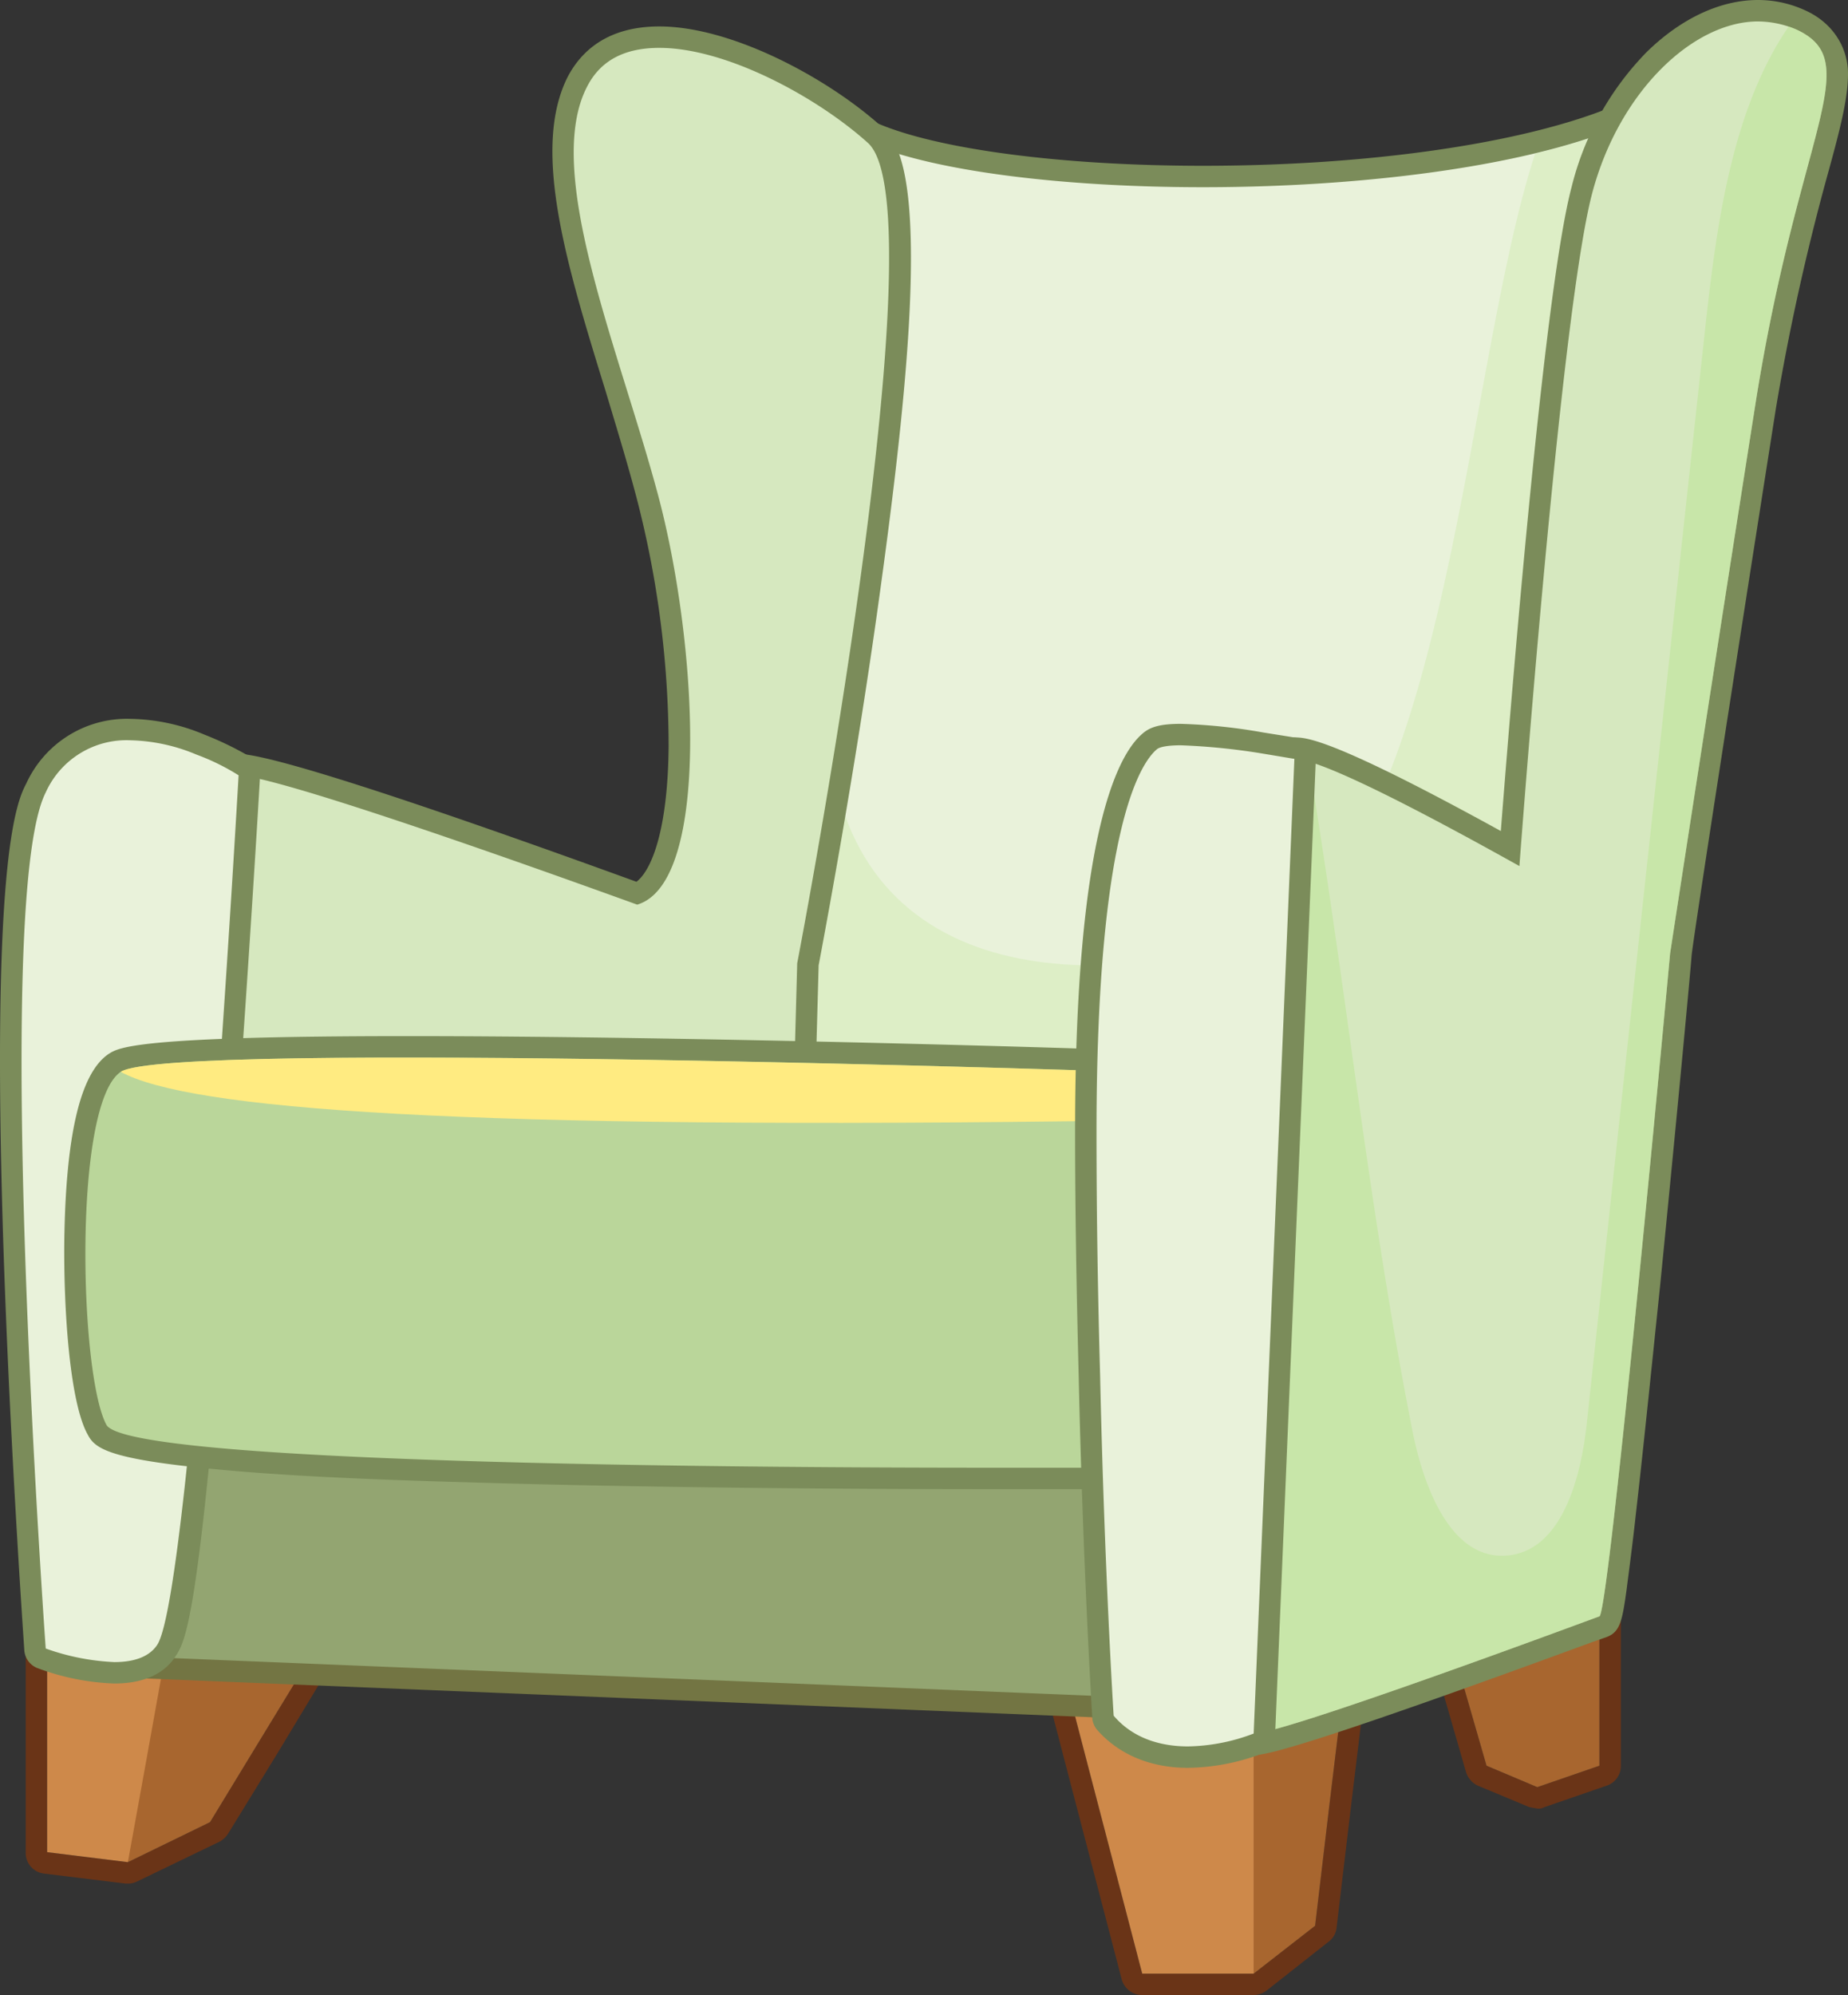 <svg xmlns="http://www.w3.org/2000/svg" xmlns:xlink="http://www.w3.org/1999/xlink" viewBox="0 0 258.7 279.2"><rect x="0" y="0" width="258.7" height="279.2" fill="#333333" stroke="none"/><defs><clipPath id="clip-path"><path d="M158.2,150l-1.6,55.4s-137.9,1-141.7-6-4.7-44.9,2-49.4S158.2,150,158.2,150Z" style="fill:none"/></clipPath></defs><g style="isolation:isolate"><g id="Layer_2" data-name="Layer 2"><g id="Layer_1-2" data-name="Layer 1"><path d="M35.7,228.7h0m0,0-.3.5,9.6.2-8.6,14.1-7,11.5-11.5,5.6L6.6,259.2V229.4l17-.4h1.2l10.9-.3m0-3h-.1l-10.8.3H23l-16.5.4a3.1,3.1,0,0,0-2.9,3v29.8a2.9,2.9,0,0,0,2.6,3l11.4,1.4h.3a2.8,2.8,0,0,0,1.3-.3l11.6-5.6a3.4,3.4,0,0,0,1.2-1.2l7-11.4L47.5,231a2.9,2.9,0,0,0,.1-3,3.3,3.3,0,0,0-2.6-1.6H37.5a2.8,2.8,0,0,0-1.8-.6Zm0,6Z" style="fill:#6a3417"/><path d="M202,225.6l10.2.3,11.7.3v20.9l-8.7,3-7.1-3-3-10.4-2.5-8.8-.6-2.3m0-3a3.3,3.3,0,0,0-2.4,1.2,2.7,2.7,0,0,0-.5,2.6l.6,2.3,2.5,8.8,3,10.4a3.1,3.1,0,0,0,1.7,2l7.2,3,1.1.2a1.6,1.6,0,0,0,1-.2l8.7-3a2.9,2.9,0,0,0,2-2.8V226.2a3.1,3.1,0,0,0-2.9-3l-11.7-.3-10.2-.3Z" style="fill:#6a3417"/><path d="M188.3,234.4l-2.2,18.2-2,16.9-8.6,6.7H159.9l-8.2-31.4-2.5-9.6,26.3,1.8,12.8-2.6m0-3h-.6L175.3,234l-25.8-1.8h-.3a3.1,3.1,0,0,0-2.3,1.1,3,3,0,0,0-.6,2.6l2.5,9.6,8.2,31.4a3,3,0,0,0,2.9,2.3h15.6a3.2,3.2,0,0,0,1.9-.7l8.5-6.7a2.8,2.8,0,0,0,1.2-2l2-16.8,2.2-18.2a3.1,3.1,0,0,0-.9-2.6,3.2,3.2,0,0,0-2.1-.8Zm0,6Z" style="fill:#6a3417"/><polygon points="6.6 229.4 6.6 259.2 17.9 260.6 26.8 244.7 35.4 229.2 35.7 228.7 24.8 229 23.6 229 6.6 229.4" style="fill:#ce894a"/><polygon points="17.9 260.6 29.4 255 36.4 243.5 45 229.4 35.4 229.2 24.8 229 23.6 228.9 23.6 229 20.4 246.8 17.9 260.6" style="fill:#a8662f"/><polygon points="202 225.6 202.6 227.9 205.1 236.7 208.1 247.1 215.2 250.1 223.9 247.1 223.9 226.2 212.2 225.9 202 225.6" style="fill:#a8662f"/><polygon points="149.2 235.2 151.7 244.8 159.9 276.2 175.5 276.2 175.5 237 149.2 235.2" style="fill:#ce894a"/><polygon points="175.5 237 175.5 276.2 184.1 269.5 186.1 252.6 188.3 234.4 175.5 237" style="fill:#a8662f"/><g id="VC"><path d="M127.3,159.3c-9.9,0-15.6-1.8-17.5-5.4s-4.9-33-5.1-61.2c-.1-20.8.8-57.7,8.3-70.1,1.8-3,4-4.6,6.5-4.6a6.5,6.5,0,0,1,2.6.6c8.7,3.8,26.4,6.1,46.3,6.1,22.3,0,50.8-3,63.9-11.4a1.3,1.3,0,0,1,.8-.3,1.1,1.1,0,0,1,.8.3,1.3,1.3,0,0,1,.7,1.4L221.8,125.8a1.3,1.3,0,0,1-.8,1.1l-56.2,27.6h-.3c-.2.1-21.5,4.7-37.2,4.7Z" style="fill:#e9f2da"/><path d="M233.1,14.5h0m0,0L220.3,125.6l-56.1,27.6s-21.2,4.6-36.9,4.6c-7.9,0-14.4-1.1-16.2-4.6-5.3-10.1-10.5-133.7,8.4-133.7a5.3,5.3,0,0,1,2,.5c9.3,4,27.5,6.2,46.9,6.2,25.1,0,52.3-3.7,64.7-11.7m0-3h0a2.8,2.8,0,0,0-1.6.5c-10.6,6.8-35.4,11.2-63.1,11.2-19.7,0-37.2-2.3-45.7-6a9.7,9.7,0,0,0-3.2-.7h0c-3.1,0-5.7,1.8-7.8,5.3-7.7,12.8-8.6,49.9-8.5,70.9.2,25.2,2.2,56.1,5.2,61.9,2.3,4.2,8.3,6.2,18.9,6.2,15.8,0,36.6-4.5,37.5-4.7l.7-.2,56.1-27.6a2.9,2.9,0,0,0,1.7-2.4L236.1,15v-.5a3,3,0,0,0-3-3Zm0,6Z" style="fill:#7b8c5a"/><path d="M111.1,153.2c-1.7-3.4-3.5-19.1-4.3-38.6,6-24.8,12.1-47.4,9.5-24.5-4.6,41.5,25,50.6,57.6,42.1,28.5-7.5,30.7-79.2,41-110.7,7.4-1.8,13.8-4.1,18.2-7L220.3,125.6l-56.1,27.6s-18.4,4-33.6,4.6l-12.5-.7C114.7,156.4,112.1,155.2,111.1,153.2Z" style="fill:#b9e48e;opacity:0.25;mix-blend-mode:multiply"/><path d="M15.8,233.2a1.4,1.4,0,0,1-1.4-1.4L12,185.1a1.5,1.5,0,0,1,.4-1.1,1.4,1.4,0,0,1,1-.5L161.8,180a1.5,1.5,0,0,1,1,.4,1.6,1.6,0,0,1,.5,1.1l.5,56.1a1.3,1.3,0,0,1-.5,1.1,1.4,1.4,0,0,1-1,.5Z" style="fill:#93a571"/><path d="M161.8,181.5l.5,56.2-146.4-6L13.5,185l148.3-3.5m0-3h-.1L13.4,182a2.7,2.7,0,0,0-2.1.9,2.7,2.7,0,0,0-.8,2.2l2.4,46.7a3,3,0,0,0,2.8,2.9l146.5,6h.1a2.9,2.9,0,0,0,2.1-.9,2.9,2.9,0,0,0,.9-2.2l-.5-56.1a2.7,2.7,0,0,0-.9-2.1,2.9,2.9,0,0,0-2.1-.9Z" style="fill:#737543"/><path d="M175.5,244.1c-1.8,0-2.5-1.5-3-10.8-.3-5.7-.5-13.9-.5-23.7,0-21.5.8-47.1,2.1-66.9,2.4-38,5.2-38,7.1-38s4.9,0,30.2,14.1c1.9-24.9,6.4-78.4,10.1-92.2S235.7,1.5,246.1,1.5A14.5,14.5,0,0,1,252,2.7c7.3,3.3,5.7,9,2.4,21.5A272.1,272.1,0,0,0,247.2,57c-6.1,38.3-11.8,76.3-11.9,76.7s-2.1,23.2-4.4,46.1c-1.4,13.4-2.5,24.2-3.4,31.9-1.8,15.5-2,15.5-3.1,15.9l-2,.8C179.6,244.1,176.5,244.1,175.5,244.1Z" style="fill:#d6e8bf"/><path d="M246.1,3a14,14,0,0,1,5.3,1.1c9.9,4.5.4,13.9-5.7,52.7s-11.9,76.6-11.9,76.6-8.5,92.3-9.9,92.8-44.1,16.4-48.4,16.4-1.4-136.4,5.7-136.4c3.8,0,18.6,7.8,31.5,15,1.7-22.5,6.4-79.9,10.2-94.2S237.1,3,246.1,3m0-3c-5.3,0-10.8,2.6-15.6,7.3A41.1,41.1,0,0,0,220,26.2c-3.6,13.6-7.9,64.4-9.9,90.1-23.8-13.1-27.3-13.1-28.9-13.1-3.6,0-4.9,4.4-6.2,13.1-.9,6.3-1.7,15.1-2.4,26.3-1.3,19.8-2.1,45.5-2.1,67,0,9.8.2,18,.5,23.8.2,3.1.4,5.5.7,7.2s.8,5,3.8,5c1.3,0,4.4,0,47.4-15.8l2-.7c1.9-.7,2.2-2.3,2.8-6.6.3-2.4.8-6,1.3-10.6.9-7.8,2-18.5,3.4-32,2.2-22.1,4.3-44.5,4.4-46.1s5.9-39.1,11.8-76.6a324.2,324.2,0,0,1,7.2-32.6c1.8-6.5,2.9-10.8,2.9-14.3s-2-7.1-6.1-8.9A15.8,15.8,0,0,0,246.1,0Z" style="fill:#7b8c5a"/><path d="M25.3,151.2a1.5,1.5,0,0,1-1.5-1.5c-.1-3.5-.6-34.4,6.1-41.2a4.4,4.4,0,0,1,3.3-1.5h.3c4.5.2,23.3,6.3,55.7,18,7.9-3.4,7.5-32.9,1.5-55.4-1.3-5-3-10.2-4.5-15.3C80.9,37.2,75.9,21,80.9,11.4c2-4.1,6-6.2,11.4-6.2,9.8,0,22.9,7.1,30.2,13.7,1.8,1.6,7.1,6.4-.6,62.2-3.6,26.3-8.4,51.9-8.8,53.9l-.5,18.2a1.6,1.6,0,0,1-.5,1.1,1.8,1.8,0,0,1-1,.4Z" style="fill:#d6e8bf"/><path d="M92.3,6.7c9.4,0,22.1,6.9,29.2,13.3,10.4,9.4-9.9,114.8-9.9,114.8l-.5,18.4-85.8-3.5s-.9-41.3,7.9-41.2h.2c5.6.3,34.8,10.5,55.8,18.1,10.4-3.1,8.4-36.9,2.9-57.4S76,24,82.2,12.1c2-3.9,5.6-5.4,10.1-5.4m0-3c-7.6,0-11.1,3.8-12.8,7-5.2,10.2-.1,26.6,5.3,44.1,1.5,5,3.1,10.2,4.4,15.2a138.7,138.7,0,0,1,4.4,34.4c-.1,11.8-2.4,17.4-4.5,19-32.2-11.7-50.9-17.7-55.6-17.9h-.3a6.1,6.1,0,0,0-4.4,1.9c-6.9,7.1-6.6,36.5-6.5,42.4a3,3,0,0,0,2.9,2.9l85.8,3.5h.1a2.8,2.8,0,0,0,2-.8,3,3,0,0,0,1-2.1l.5-18.2c.5-2.7,5.3-27.9,8.8-53.8,2.2-16,3.6-29.2,4-39.3.7-17.8-1.7-22.3-3.9-24.2C116,11,102.5,3.7,92.3,3.7Z" style="fill:#7b8c5a"/><path d="M16,234.1a32.8,32.8,0,0,1-10.1-2,1.4,1.4,0,0,1-1-1.3c0-.2-1.7-24-2.7-50.2-1.5-40-.5-63.7,2.8-70.3s7.3-8.2,13.3-8.2a26.6,26.6,0,0,1,9.7,2.1,37.4,37.4,0,0,1,6.2,3,1.7,1.7,0,0,1,.7,1.3c-.7,11.8-6.7,115.1-11.6,122.5-1.4,2-3.8,3.1-7.3,3.1Z" style="fill:#e9f2da"/><path d="M18.3,103.6a25.2,25.2,0,0,1,9.2,2,31.4,31.4,0,0,1,5.9,2.9S26.9,222.9,22,230.2c-1.2,1.8-3.5,2.4-6,2.4a32.6,32.6,0,0,1-9.6-1.9S4.7,207,3.7,180.6c-1.1-29.2-1.3-61.8,2.7-69.7a12.4,12.4,0,0,1,11.9-7.3m0-3a15.5,15.5,0,0,0-14.6,9c-1.3,2.5-5.3,10.4-3,71.1,1,26.2,2.7,50,2.7,50.2a2.9,2.9,0,0,0,2,2.6A34,34,0,0,0,16,235.6c4,0,6.9-1.3,8.5-3.7s3.5-5.3,8-65.1c2.2-29.2,3.9-57.9,3.9-58.2a3.2,3.2,0,0,0-1.4-2.7,45.6,45.6,0,0,0-6.4-3.1,27.7,27.7,0,0,0-10.3-2.2Z" style="fill:#7b8c5a"/><path d="M139.1,206.9c-121.8,0-124.6-5.1-125.5-6.8-3.7-6.8-5.2-46.2,2.4-51.3,1-.7,3.4-2.3,41-2.3,41.5,0,100.7,1.9,101.3,2a1.4,1.4,0,0,1,1.4,1.5l-1.6,55.4a1.5,1.5,0,0,1-1.5,1.5Z" style="fill:#bad69a"/><path d="M57.1,148c41.8,0,101.1,2,101.1,2l-1.6,55.4H139.1c-37.2,0-121.2-.6-124.2-6-3.8-7-4.7-44.9,2-49.4,2.2-1.5,18.9-2,40.2-2m0-3v0c-38.2,0-40.5,1.6-41.9,2.5-4,2.7-6,11.5-6.2,26.2-.1,9.9.8,22.7,3.3,27.1,1,1.9,2.9,3.4,17.8,4.8,8.1.8,19.6,1.4,34,1.8,25.5.8,54.9,1,75,1h17.5a3.1,3.1,0,0,0,3-3l1.6-55.4a2.9,2.9,0,0,0-2.9-3c-.5-.1-59.8-2-101.2-2Z" style="fill:#7b8c5a"/><g style="clip-path:url(#clip-path)"><path d="M16.9,150c9.5,5.2,46.7,8.2,141.3,6.8V150L22,144.5Z" style="fill:#ffeb81;mix-blend-mode:screen"/></g><path d="M181.2,106.2a5.8,5.8,0,0,1,2,.4c5.2,31.1,8.5,63.3,14.6,94,1.6,7.8,5.4,17.6,13,17.1s10.4-10.3,11.3-18.2q8.3-77.2,16.7-154.4c1.6-14.4,3.8-30,11.6-41.4l1,.4c9.9,4.5.4,13.9-5.7,52.7s-11.9,76.6-11.9,76.6-8.5,92.3-9.9,92.8-44.1,16.4-48.4,16.4S174.1,106.2,181.2,106.2Z" style="fill:#b9e48e;opacity:0.45;mix-blend-mode:multiply"/><path d="M166.3,245.9c-5,0-8.9-1.6-11.6-4.8a1.2,1.2,0,0,1-.3-.9c0-.2-1.3-20.8-1.9-47.9-.3-11.8-.5-23.2-.5-33.9,0-42.3,6.2-52.3,8.9-54.6.7-.7,2.1-1,4.4-1a89.9,89.9,0,0,1,11.3,1.1l4.9.8a1.5,1.5,0,0,1,1.2,1.6L177,242.7a1.3,1.3,0,0,1-.9,1.3,27.6,27.6,0,0,1-9.8,1.9Z" style="fill:#e9f2da"/><path d="M165.3,104.3a90.5,90.5,0,0,1,11.1,1.1l4.8.8-5.7,136.4a26.8,26.8,0,0,1-9.2,1.8c-3.6,0-7.6-1-10.4-4.3,0,0-1.3-20.4-1.9-47.8-.3-10.6-.5-22.1-.5-33.9,0-42.5,6.2-51.6,8.4-53.5.4-.4,1.7-.6,3.4-.6m0-3c-2.8,0-4.3.4-5.4,1.4-3.5,3-9.4,14.3-9.4,55.7,0,10.8.2,22.2.5,34,.6,27.1,1.9,47.7,1.9,47.9a2.9,2.9,0,0,0,.7,1.8c3,3.4,7.4,5.3,12.7,5.3a30.4,30.4,0,0,0,10.4-2,2.8,2.8,0,0,0,1.8-2.6l5.7-136.5a2.9,2.9,0,0,0-2.4-3l-5-.8a78.2,78.2,0,0,0-11.5-1.2Z" style="fill:#7b8c5a"/></g></g></g></g></svg>